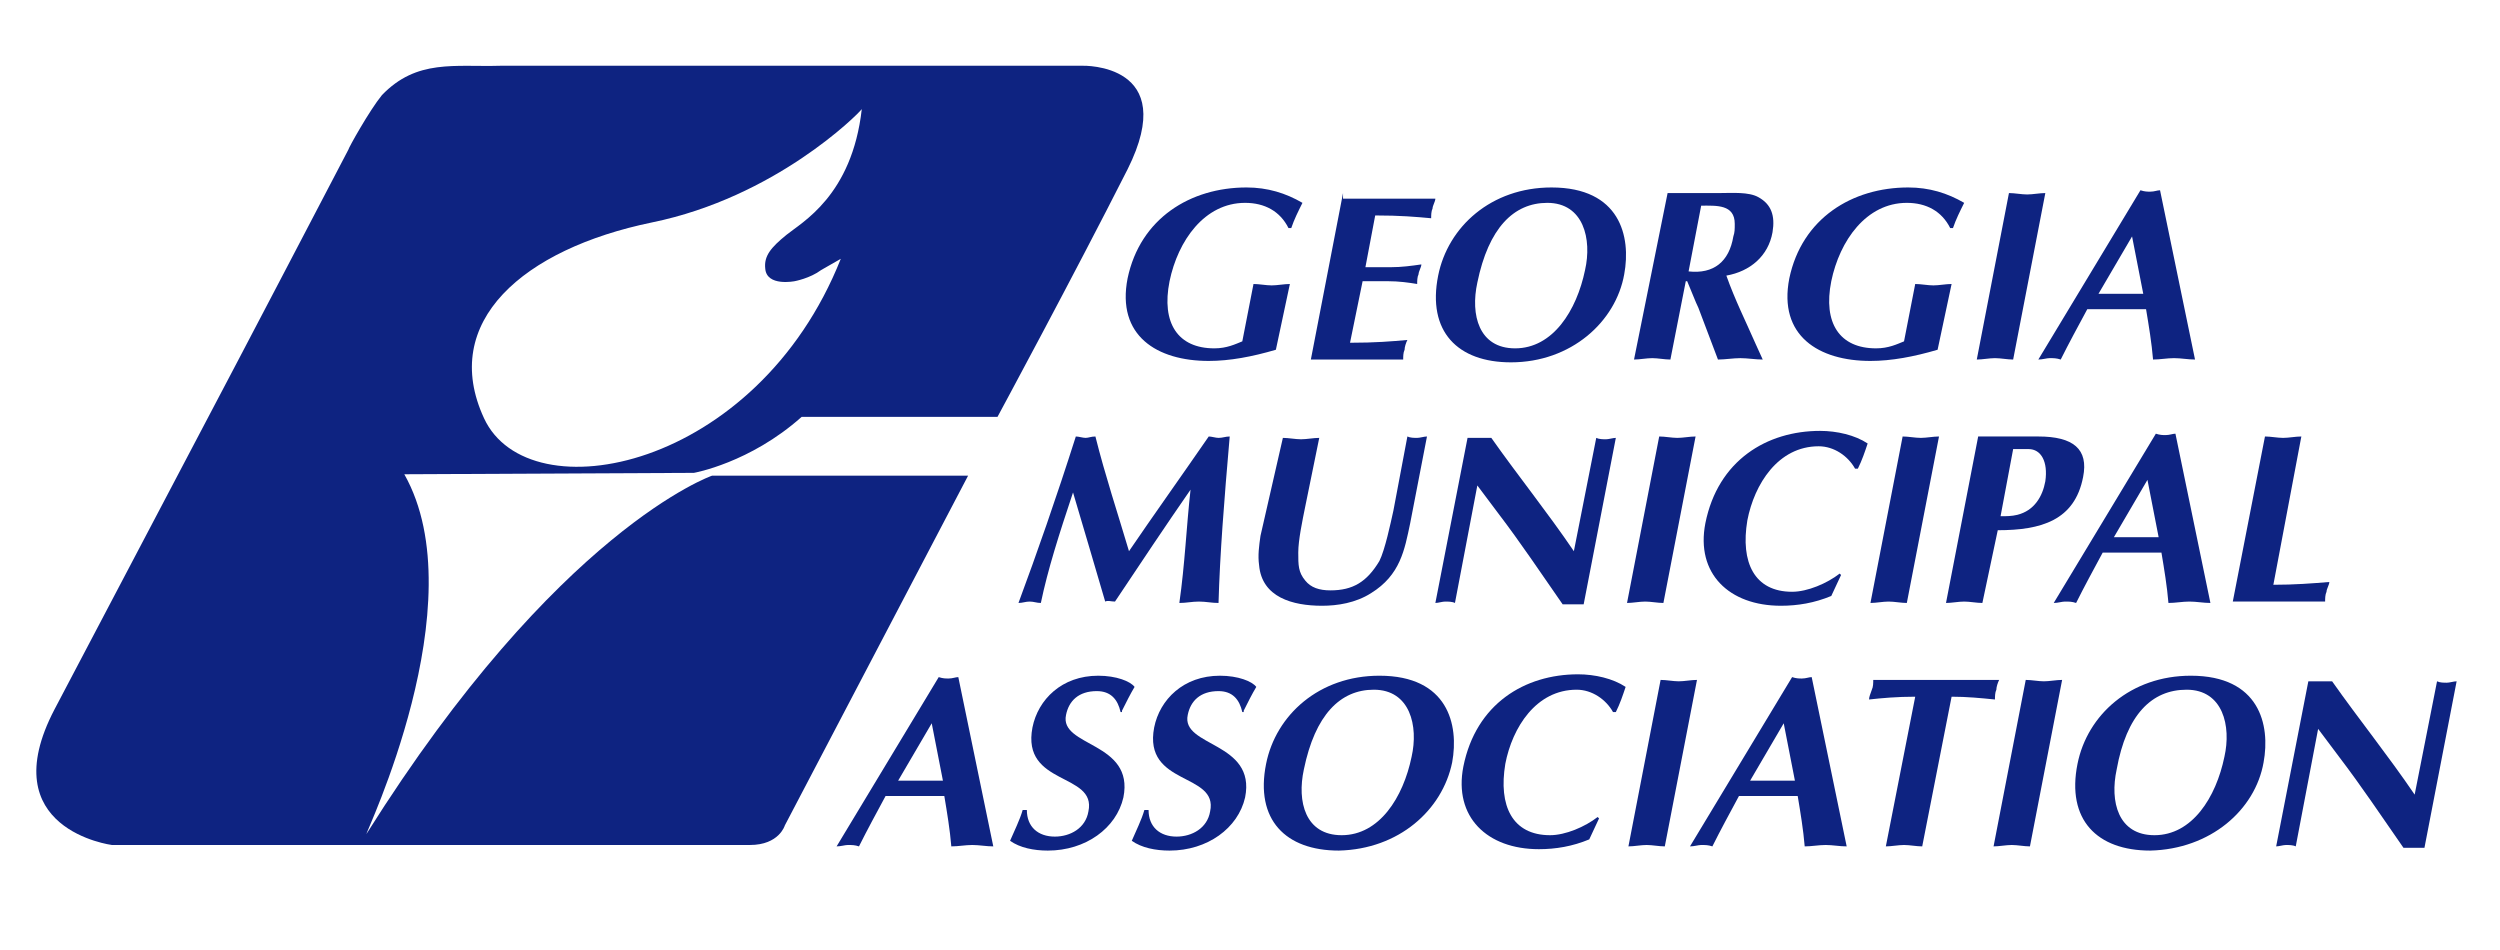 <?xml version="1.0" encoding="utf-8"?>
<!-- Generator: Adobe Illustrator 25.2.1, SVG Export Plug-In . SVG Version: 6.00 Build 0)  -->
<svg version="1.1" id="Layer_1" xmlns="http://www.w3.org/2000/svg" xmlns:xlink="http://www.w3.org/1999/xlink" x="0px" y="0px"
	 viewBox="0 0 178.7 67.9" style="enable-background:new 0 0 178.7 67.9;" xml:space="preserve">
<style type="text/css">
	.st0{fill-rule:evenodd;clip-rule:evenodd;fill:#0E2381;}
	.st1{fill:#0E2381;}
</style>
<g>
	<g>
		<path class="st0" d="M58.7,19.3c-0.8,0.6-1.9,0.8-1.9,0.8s-2,0.4-2.1-0.9c-0.1-0.9,0.4-1.5,1.5-2.4c1.1-0.9,4.7-2.8,5.4-9
			c-0.3,0.4-6.2,6.3-15,8.1c-9.2,1.9-15.2,7.1-12,14c3.2,6.9,19.5,3.7,25.5-11.4L58.7,19.3z M28.9,33.9c5.2,9.2-2.9,25.9-2.7,25.7
			C39.9,37.8,50.9,34,50.9,34l5.1,0l13.2,0L56.1,59c0,0-0.4,1.4-2.5,1.4L8,60.4c0,0-8.6-1.1-4.1-9.7C19,22,16.8,26.2,24.9,10.7
			c0-0.1,1.5-2.8,2.4-3.9c2.5-2.6,5.2-2,8.5-2.1h41.6c0,0,7-0.2,3.2,7.4c-3.9,7.7-9.3,17.7-9.3,17.7s-11.8,0-14,0
			c-3.7,3.3-7.7,4-7.7,4"/>
	</g>
	<g>
		<path class="st0" d="M67.5,56.9c0.2,1.2,0.4,2.4,0.5,3.6c0.5,0,1-0.1,1.5-0.1c0.5,0,1,0.1,1.5,0.1l-2.5-12.1
			c-0.2,0-0.4,0.1-0.7,0.1c-0.2,0-0.4,0-0.7-0.1l-7.3,12.1c0.3,0,0.6-0.1,0.8-0.1c0.3,0,0.5,0,0.8,0.1c0.6-1.2,1.2-2.3,1.9-3.6H67.5
			L67.5,56.9z M64.2,55.8l2.4-4.1l0.8,4.1H64.2L64.2,55.8z"/>
		<path class="st1" d="M80.2,50.8c0.3-0.6,0.6-1.2,0.9-1.7c-0.3-0.4-1.3-0.8-2.6-0.8c-2.6,0-4.3,1.7-4.7,3.7c-0.8,4.2,4.6,3.2,4,6
			c-0.2,1.2-1.3,1.8-2.4,1.8c-1.2,0-2-0.7-2-1.9h-0.3c-0.2,0.7-0.6,1.5-0.9,2.2c0.7,0.5,1.7,0.7,2.7,0.7c2.7,0,4.9-1.6,5.4-3.8
			c0.8-4-4.6-3.6-4.1-5.9c0.2-1,0.9-1.7,2.2-1.7c1,0,1.5,0.6,1.7,1.5H80.2L80.2,50.8z"/>
		<path class="st1" d="M88.9,50.8c0.3-0.6,0.6-1.2,0.9-1.7c-0.3-0.4-1.3-0.8-2.6-0.8c-2.6,0-4.3,1.7-4.7,3.7c-0.8,4.2,4.6,3.2,4,6
			c-0.2,1.2-1.3,1.8-2.4,1.8c-1.2,0-2-0.7-2-1.9h-0.3c-0.2,0.7-0.6,1.5-0.9,2.2c0.7,0.5,1.7,0.7,2.7,0.7c2.7,0,4.9-1.6,5.4-3.8
			c0.8-4-4.6-3.6-4.1-5.9c0.2-1,0.9-1.7,2.2-1.7c1,0,1.5,0.6,1.7,1.5H88.9L88.9,50.8z"/>
		<path class="st0" d="M103.8,54.5c0.5-2.7-0.3-6.2-5.2-6.2c-4.3,0-7.4,2.8-8.1,6.3c-0.8,4,1.4,6.2,5.2,6.2
			C100,60.7,103.1,57.9,103.8,54.5L103.8,54.5z M98.2,49.3c2.6,0,3.2,2.6,2.7,4.8c-0.6,2.9-2.3,5.6-5,5.6c-2.6,0-3.2-2.4-2.7-4.7
			C94,51.1,95.8,49.3,98.2,49.3L98.2,49.3z"/>
		<path class="st1" d="M114.2,58.4c-0.9,0.7-2.3,1.3-3.4,1.3c-2.7,0-3.7-2.1-3.2-5.1c0.5-2.6,2.2-5.3,5.1-5.3c1.1,0,2.1,0.7,2.6,1.6
			h0.2c0.3-0.6,0.5-1.2,0.7-1.8c-0.9-0.6-2.2-0.9-3.4-0.9c-3.8,0-7.3,2.1-8.2,6.6c-0.7,3.6,1.7,5.9,5.4,5.9c1.2,0,2.4-0.2,3.6-0.7
			l0.7-1.5L114.2,58.4L114.2,58.4z"/>
		<path class="st1" d="M116.4,60.5c0.4,0,0.9-0.1,1.3-0.1c0.4,0,0.9,0.1,1.3,0.1l2.3-11.9c-0.4,0-0.9,0.1-1.3,0.1
			c-0.4,0-0.9-0.1-1.3-0.1L116.4,60.5L116.4,60.5z"/>
		<path class="st0" d="M128.5,56.9c0.2,1.2,0.4,2.4,0.5,3.6c0.5,0,1-0.1,1.5-0.1c0.5,0,1,0.1,1.5,0.1l-2.5-12.1
			c-0.2,0-0.4,0.1-0.7,0.1c-0.2,0-0.4,0-0.7-0.1l-7.3,12.1c0.3,0,0.6-0.1,0.8-0.1c0.3,0,0.5,0,0.8,0.1c0.6-1.2,1.2-2.3,1.9-3.6
			H128.5L128.5,56.9z M125.1,55.8l2.4-4.1l0.8,4.1H125.1L125.1,55.8z"/>
		<path class="st1" d="M139.5,49.8c1.1,0,2.1,0.1,3.1,0.2c0-0.2,0-0.5,0.1-0.7c0-0.2,0.1-0.5,0.2-0.7h-9c0,0.2,0,0.5-0.1,0.7
			c-0.1,0.3-0.2,0.5-0.2,0.7c0.9-0.1,2-0.2,3.3-0.2l-2.1,10.7c0.4,0,0.9-0.1,1.3-0.1c0.4,0,0.9,0.1,1.3,0.1L139.5,49.8L139.5,49.8z"
			/>
		<path class="st1" d="M142.5,60.5c0.4,0,0.9-0.1,1.3-0.1c0.4,0,0.9,0.1,1.3,0.1l2.3-11.9c-0.4,0-0.9,0.1-1.3,0.1
			c-0.4,0-0.9-0.1-1.3-0.1L142.5,60.5L142.5,60.5z"/>
		<path class="st0" d="M161.8,54.5c0.5-2.7-0.3-6.2-5.2-6.2c-4.3,0-7.4,2.8-8.1,6.3c-0.8,4,1.4,6.2,5.2,6.2
			C158,60.7,161.2,57.9,161.8,54.5L161.8,54.5z M156.3,49.3c2.6,0,3.2,2.6,2.7,4.8c-0.6,2.9-2.3,5.6-5,5.6c-2.6,0-3.2-2.4-2.7-4.7
			C152,51.1,153.8,49.3,156.3,49.3L156.3,49.3z"/>
		<path class="st1" d="M162.7,60.5c0.2,0,0.5-0.1,0.7-0.1s0.5,0,0.7,0.1l1.6-8.4l1.5,2c1.6,2.1,3,4.2,4.6,6.5l1.5,0l2.3-11.9
			c-0.2,0-0.5,0.1-0.7,0.1c-0.2,0-0.5,0-0.7-0.1l-1.6,8.1c-1.9-2.8-4-5.4-5.9-8.1H165L162.7,60.5L162.7,60.5z"/>
		<path class="st1" d="M80.7,39.4c-0.8-2.7-1.7-5.4-2.4-8.2c-0.3,0-0.5,0.1-0.7,0.1s-0.5-0.1-0.7-0.1c-1.4,4.4-2.8,8.4-4.1,11.9
			c0.3,0,0.5-0.1,0.8-0.1c0.3,0,0.5,0.1,0.8,0.1c0.5-2.4,1.3-4.9,2.3-7.9c0.8,2.7,1.6,5.4,2.3,7.8c0.2-0.1,0.4,0,0.7,0
			c1.8-2.7,3.6-5.4,5.4-8c-0.3,2.7-0.4,5.3-0.8,8.1c0.5,0,0.9-0.1,1.4-0.1c0.5,0,0.9,0.1,1.4,0.1c0.1-3.5,0.4-7.3,0.8-11.9
			c-0.3,0-0.5,0.1-0.8,0.1c-0.2,0-0.5-0.1-0.7-0.1C84.4,34.1,82.4,36.9,80.7,39.4L80.7,39.4z"/>
		<path class="st1" d="M90.1,38.3C90,39,89.9,39.7,90,40.4c0.2,2.3,2.4,2.9,4.5,2.9c1.1,0,2.4-0.2,3.5-0.9c2.1-1.3,2.4-3.1,2.8-5
			l1.2-6.2c-0.2,0-0.5,0.1-0.7,0.1c-0.2,0-0.5,0-0.7-0.1l-1,5.3c-0.2,0.9-0.6,2.8-1,3.6c-0.9,1.5-1.9,2.1-3.5,2.1
			c-0.8,0-1.4-0.2-1.8-0.7c-0.5-0.6-0.5-1.1-0.5-2c0-0.9,0.3-2.3,0.5-3.3l1-4.9c-0.4,0-0.9,0.1-1.3,0.1c-0.4,0-0.9-0.1-1.3-0.1
			L90.1,38.3L90.1,38.3z"/>
		<path class="st1" d="M102.6,43.1c0.2,0,0.5-0.1,0.7-0.1c0.2,0,0.5,0,0.7,0.1l1.6-8.4l1.5,2c1.6,2.1,3,4.2,4.6,6.5l1.5,0l2.3-11.9
			c-0.2,0-0.5,0.1-0.7,0.1c-0.2,0-0.5,0-0.7-0.1l-1.6,8.1c-1.9-2.8-4-5.4-5.9-8.1h-1.7L102.6,43.1L102.6,43.1z"/>
		<path class="st1" d="M116.3,43.1c0.4,0,0.9-0.1,1.3-0.1c0.4,0,0.9,0.1,1.3,0.1l2.3-11.9c-0.4,0-0.9,0.1-1.3,0.1
			c-0.4,0-0.9-0.1-1.3-0.1L116.3,43.1L116.3,43.1z"/>
		<path class="st1" d="M131.5,41c-0.9,0.7-2.3,1.3-3.4,1.3c-2.7,0-3.7-2.1-3.2-5.1c0.5-2.6,2.2-5.3,5.1-5.3c1.1,0,2.1,0.7,2.6,1.6
			h0.2c0.3-0.6,0.5-1.2,0.7-1.8c-0.9-0.6-2.2-0.9-3.4-0.9c-3.8,0-7.3,2.1-8.2,6.6c-0.7,3.6,1.7,5.9,5.4,5.9c1.2,0,2.4-0.2,3.6-0.7
			l0.7-1.5L131.5,41L131.5,41z"/>
		<path class="st1" d="M133.7,43.1c0.4,0,0.9-0.1,1.3-0.1c0.4,0,0.9,0.1,1.3,0.1l2.3-11.9c-0.4,0-0.9,0.1-1.3,0.1
			c-0.4,0-0.9-0.1-1.3-0.1L133.7,43.1L133.7,43.1z"/>
		<path class="st0" d="M142.8,37.9c3.1,0,5.5-0.7,6.1-3.8c0.4-2-0.7-2.9-3.2-2.9h-4.3l-2.3,11.9c0.4,0,0.9-0.1,1.3-0.1
			c0.4,0,0.9,0.1,1.3,0.1L142.8,37.9L142.8,37.9z M143.9,32.1h1.1c0.9,0,1.4,0.9,1.2,2.3c-0.2,1.1-0.8,2.1-2,2.4
			c-0.4,0.1-0.8,0.1-1.2,0.1L143.9,32.1L143.9,32.1z"/>
		<path class="st0" d="M154.5,39.5c0.2,1.2,0.4,2.4,0.5,3.6c0.5,0,1-0.1,1.5-0.1c0.5,0,1,0.1,1.5,0.1L155.5,31
			c-0.2,0-0.4,0.1-0.7,0.1c-0.2,0-0.4,0-0.7-0.1l-7.3,12.1c0.3,0,0.6-0.1,0.8-0.1c0.3,0,0.5,0,0.8,0.1c0.6-1.2,1.2-2.3,1.9-3.6
			H154.5L154.5,39.5z M151.1,38.4l2.4-4.1l0.8,4.1H151.1L151.1,38.4z"/>
		<path class="st1" d="M164.5,31.2c-0.4,0-0.9,0.1-1.3,0.1c-0.4,0-0.9-0.1-1.3-0.1L159.6,43h6.6c0-0.2,0-0.5,0.1-0.7
			c0-0.2,0.2-0.5,0.2-0.7c-1.2,0.1-2.5,0.2-4,0.2L164.5,31.2L164.5,31.2z"/>
		<path class="st1" d="M92.2,20.3c-0.4,0-0.9,0.1-1.3,0.1c-0.4,0-0.9-0.1-1.3-0.1l-0.8,4.1c-0.5,0.2-1.1,0.5-2,0.5
			c-2.6,0-3.8-1.8-3.2-4.8c0.6-2.9,2.5-5.6,5.4-5.6c1.4,0,2.5,0.6,3.1,1.8h0.2c0.2-0.6,0.5-1.2,0.8-1.8c-1.2-0.7-2.5-1.1-4-1.1
			c-4,0-7.6,2.2-8.5,6.5c-0.8,4.1,2.1,5.9,5.8,5.9c1.5,0,3.1-0.3,4.8-0.8L92.2,20.3L92.2,20.3z"/>
		<path class="st1" d="M96,13.8l-2.3,11.9h6.6c0-0.2,0-0.5,0.1-0.7c0-0.2,0.1-0.5,0.2-0.7c-1.1,0.1-2.3,0.2-4.1,0.2l0.9-4.4h1.8
			c0.8,0,1.5,0.1,2.1,0.2c0-0.2,0-0.5,0.1-0.7c0-0.2,0.2-0.5,0.2-0.7c-0.7,0.1-1.4,0.2-2.2,0.2h-1.8l0.7-3.7c1.8,0,2.9,0.1,4,0.2
			c0-0.2,0-0.5,0.1-0.7c0-0.2,0.2-0.5,0.2-0.7H96L96,13.8z"/>
		<path class="st0" d="M116.1,19.6c0.5-2.7-0.3-6.2-5.2-6.2c-4.3,0-7.4,2.8-8.1,6.3c-0.8,4,1.4,6.2,5.2,6.2
			C112.3,25.9,115.5,23,116.1,19.6L116.1,19.6z M110.6,14.5c2.6,0,3.2,2.6,2.7,4.8c-0.6,2.9-2.3,5.6-5,5.6c-2.6,0-3.2-2.4-2.7-4.7
			C106.4,16.3,108.2,14.5,110.6,14.5L110.6,14.5z"/>
		<path class="st0" d="M116.8,25.7c0.4,0,0.9-0.1,1.3-0.1c0.4,0,0.9,0.1,1.3,0.1l1.1-5.6h0.1c0.3,0.7,0.6,1.5,0.8,1.9l1.4,3.7
			c0.5,0,1.1-0.1,1.6-0.1c0.5,0,1.1,0.1,1.6,0.1l-0.5-1.1c-0.7-1.6-1.5-3.2-2.1-4.9c1.7-0.3,3-1.4,3.3-3.1c0.2-1.2-0.1-2-1-2.5
			c-0.7-0.4-1.9-0.3-2.8-0.3h-3.7L116.8,25.7L116.8,25.7z M121.6,14.7c1.1,0,2.4-0.1,2.4,1.3c0,0.4,0,0.6-0.1,0.9
			c-0.3,1.8-1.4,2.7-3.2,2.5L121.6,14.7L121.6,14.7z"/>
		<path class="st1" d="M139.5,20.3c-0.4,0-0.9,0.1-1.3,0.1c-0.4,0-0.9-0.1-1.3-0.1l-0.8,4.1c-0.5,0.2-1.1,0.5-2,0.5
			c-2.6,0-3.8-1.8-3.2-4.8c0.6-2.9,2.5-5.6,5.4-5.6c1.4,0,2.5,0.6,3.1,1.8h0.2c0.2-0.6,0.5-1.2,0.8-1.8c-1.2-0.7-2.5-1.1-4-1.1
			c-4,0-7.6,2.2-8.5,6.5c-0.8,4.1,2.1,5.9,5.8,5.9c1.5,0,3.1-0.3,4.8-0.8L139.5,20.3L139.5,20.3z"/>
		<path class="st1" d="M141.3,25.7c0.4,0,0.9-0.1,1.3-0.1c0.4,0,0.9,0.1,1.3,0.1l2.3-11.9c-0.4,0-0.9,0.1-1.3,0.1
			c-0.4,0-0.9-0.1-1.3-0.1L141.3,25.7L141.3,25.7z"/>
		<path class="st0" d="M153.4,22.1c0.2,1.2,0.4,2.4,0.5,3.6c0.5,0,1-0.1,1.5-0.1c0.5,0,1,0.1,1.5,0.1l-2.5-12.1
			c-0.2,0-0.4,0.1-0.7,0.1c-0.2,0-0.4,0-0.7-0.1l-7.3,12.1c0.3,0,0.6-0.1,0.8-0.1c0.3,0,0.5,0,0.8,0.1c0.6-1.2,1.2-2.3,1.9-3.6
			H153.4L153.4,22.1z M150,21l2.4-4.1l0.8,4.1H150L150,21z"/>
	</g>
</g>
</svg>
